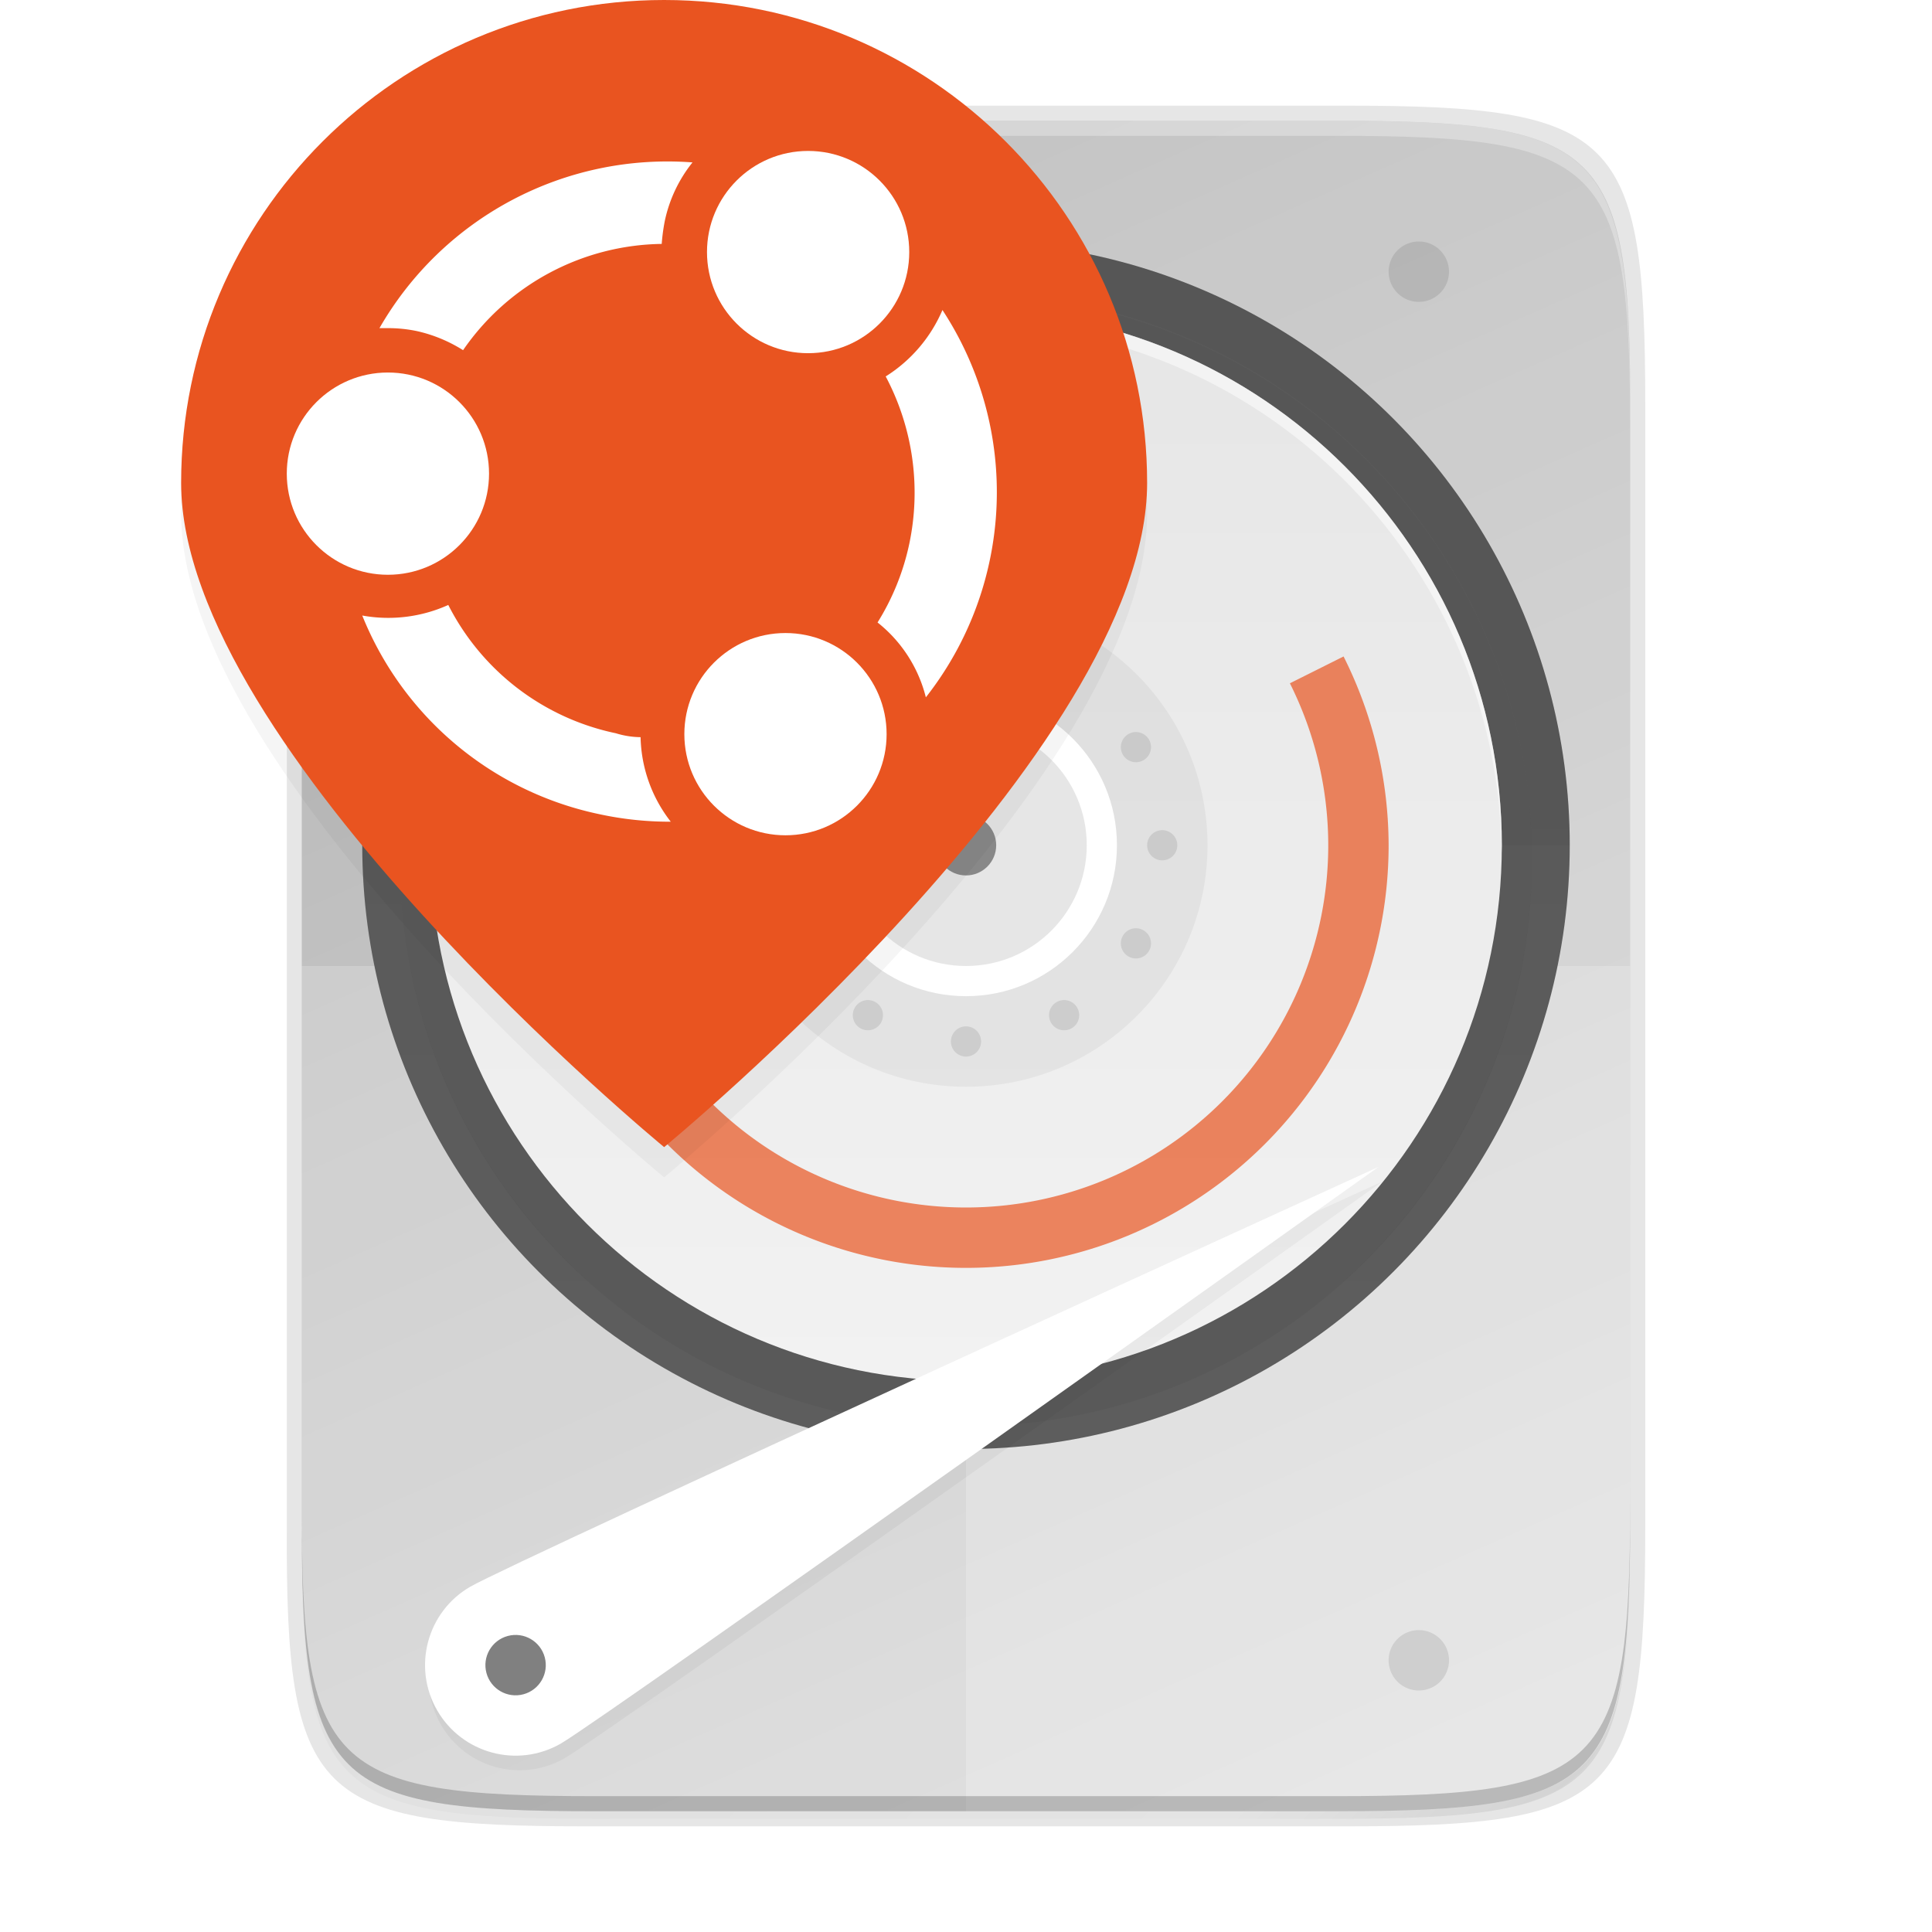 <?xml version="1.0" encoding="UTF-8" standalone="no"?>
<svg
   inkscape:export-ydpi="96"
   inkscape:export-xdpi="96"
   width="256"
   height="256"
   id="svg11300"
   sodipodi:version="0.32"
   inkscape:version="1.1.2 (76b9e6a115, 2022-02-25)"
   sodipodi:docname="ubiquity.svg"
   inkscape:output_extension="org.inkscape.output.svg.inkscape"
   version="1.0"
   style="display:inline;enable-background:new"
   inkscape:export-filename="/home/stuart/Pictures/disk.png"
   xmlns:inkscape="http://www.inkscape.org/namespaces/inkscape"
   xmlns:sodipodi="http://sodipodi.sourceforge.net/DTD/sodipodi-0.dtd"
   xmlns:xlink="http://www.w3.org/1999/xlink"
   xmlns="http://www.w3.org/2000/svg"
   xmlns:svg="http://www.w3.org/2000/svg"
   xmlns:rdf="http://www.w3.org/1999/02/22-rdf-syntax-ns#"
   xmlns:cc="http://creativecommons.org/ns#"
   xmlns:dc="http://purl.org/dc/elements/1.1/">
  <title
     id="title3004">Suru Icon Theme Template</title>
  <sodipodi:namedview
     stroke="#ef2929"
     fill="#f57900"
     id="base"
     pagecolor="#ffffff"
     bordercolor="#000000"
     borderopacity="0.255"
     inkscape:pageopacity="0"
     inkscape:pageshadow="2"
     inkscape:zoom="1"
     inkscape:cx="346.5"
     inkscape:cy="163"
     inkscape:current-layer="layer7"
     showgrid="false"
     inkscape:grid-bbox="true"
     inkscape:document-units="px"
     inkscape:showpageshadow="false"
     inkscape:window-width="1920"
     inkscape:window-height="1043"
     inkscape:window-x="1920"
     inkscape:window-y="0"
     width="400px"
     height="300px"
     inkscape:snap-nodes="true"
     inkscape:snap-bbox="true"
     gridtolerance="10000"
     inkscape:object-nodes="true"
     inkscape:snap-grids="true"
     showguides="true"
     inkscape:guide-bbox="true"
     inkscape:window-maximized="1"
     inkscape:bbox-paths="true"
     inkscape:snap-bbox-midpoints="true"
     inkscape:snap-global="true"
     inkscape:object-paths="true"
     inkscape:snap-intersection-paths="true"
     inkscape:snap-smooth-nodes="true"
     inkscape:pagecheckerboard="false"
     showborder="false"
     inkscape:document-rotation="0"
     fit-margin-top="0"
     fit-margin-left="0"
     fit-margin-right="0"
     fit-margin-bottom="0">
    <inkscape:grid
       spacingy="1"
       spacingx="1"
       id="grid5883"
       type="xygrid"
       enabled="true"
       visible="true"
       empspacing="4"
       snapvisiblegridlinesonly="true"
       originx="-24"
       originy="-28" />
    <inkscape:grid
       type="xygrid"
       id="grid11592"
       empspacing="2"
       visible="true"
       enabled="false"
       spacingx="0.5"
       spacingy="0.5"
       color="#ff0000"
       opacity="0.125"
       empcolor="#ff0000"
       empopacity="0.251"
       snapvisiblegridlinesonly="true"
       originx="-24"
       originy="-28" />
  </sodipodi:namedview>
  <defs
     id="defs3">
    <filter
       inkscape:collect="always"
       style="color-interpolation-filters:sRGB"
       id="filter4346"
       x="-0.014"
       width="1.029"
       y="-0.011"
       height="1.023">
      <feGaussianBlur
         inkscape:collect="always"
         stdDeviation="2.12"
         id="feGaussianBlur4348" />
    </filter>
    <linearGradient
       inkscape:collect="always"
       xlink:href="#linearGradient4360"
       id="linearGradient4358"
       x1="88"
       y1="88"
       x2="488"
       y2="488"
       gradientUnits="userSpaceOnUse" />
    <linearGradient
       id="linearGradient4360"
       inkscape:collect="always">
      <stop
         id="stop4362"
         offset="0"
         style="stop-color:#000000;stop-opacity:0.588" />
      <stop
         style="stop-color:#000000;stop-opacity:0"
         offset="0.88"
         id="stop4364" />
      <stop
         id="stop4366"
         offset="1"
         style="stop-color:#000000;stop-opacity:1" />
    </linearGradient>
    <filter
       inkscape:collect="always"
       style="color-interpolation-filters:sRGB"
       id="filter4380"
       x="-0.058"
       width="1.116"
       y="-0.045"
       height="1.091">
      <feGaussianBlur
         inkscape:collect="always"
         stdDeviation="8.48"
         id="feGaussianBlur4382" />
    </filter>
    <linearGradient
       gradientUnits="userSpaceOnUse"
       y2="169.657"
       x2="4.414"
       y1="386.295"
       x1="494.345"
       id="linearGradient4226"
       xlink:href="#linearGradient876"
       inkscape:collect="always"
       gradientTransform="matrix(0,-0.453,-0.453,0,277.957,268)" />
    <clipPath
       clipPathUnits="userSpaceOnUse"
       id="clipPath994">
      <path
         style="color:#000000;display:inline;overflow:visible;visibility:visible;fill:#cdcdcd;fill-opacity:1;fill-rule:nonzero;stroke:none;stroke-width:2;stroke-miterlimit:4;stroke-dasharray:none;stroke-opacity:1;marker:none;enable-background:accumulate"
         d="m 335.731,62 c -8.824,0 -9.774,0.906 -9.73,9.748 v 12.252 12.252 c -0.043,8.842 0.906,9.748 9.73,9.748 h 16.539 c 8.824,0 9.73,-0.906 9.73,-9.748 v -12.252 -12.252 c 0,-8.842 -0.906,-9.748 -9.73,-9.748 z"
         id="path996"
         inkscape:connector-curvature="0"
         sodipodi:nodetypes="scccssscsss" />
    </clipPath>
    <clipPath
       clipPathUnits="userSpaceOnUse"
       id="clipPath971">
      <path
         style="color:#000000;display:inline;overflow:visible;visibility:visible;opacity:1;fill:#46a926;fill-opacity:1;fill-rule:nonzero;stroke:none;stroke-width:2;stroke-miterlimit:4;stroke-dasharray:none;stroke-opacity:1;marker:none;enable-background:accumulate"
         d="m 327.865,189 c -4.412,0 -4.887,0.453 -4.865,4.874 v 6.126 6.126 c -0.022,4.421 0.453,4.874 4.865,4.874 h 8.27 c 4.412,0 4.865,-0.453 4.865,-4.874 v -6.126 -6.126 c 0,-4.421 -0.453,-4.874 -4.865,-4.874 z"
         id="path973"
         inkscape:connector-curvature="0"
         sodipodi:nodetypes="scccssscsss" />
    </clipPath>
    <clipPath
       clipPathUnits="userSpaceOnUse"
       id="clipPath983">
      <path
         sodipodi:nodetypes="scccssscsss"
         inkscape:connector-curvature="0"
         id="path985"
         d="m 325.096,237 c -2.808,0 -3.11,0.288 -3.096,3.102 v 3.898 3.898 c -0.014,2.813 0.288,3.102 3.096,3.102 h 5.808 c 2.808,0 3.096,-0.288 3.096,-3.102 v -3.898 -3.898 c 0,-2.813 -0.288,-3.102 -3.096,-3.102 z"
         style="color:#000000;display:inline;overflow:visible;visibility:visible;opacity:1;fill:#46a926;fill-opacity:1;fill-rule:nonzero;stroke:none;stroke-width:2;stroke-miterlimit:4;stroke-dasharray:none;stroke-opacity:1;marker:none;enable-background:accumulate" />
    </clipPath>
    <clipPath
       clipPathUnits="userSpaceOnUse"
       id="clipPath994-1">
      <path
         style="color:#000000;display:inline;overflow:visible;visibility:visible;fill:#cdcdcd;fill-opacity:1;fill-rule:nonzero;stroke:none;stroke-width:2;stroke-miterlimit:4;stroke-dasharray:none;stroke-opacity:1;marker:none;enable-background:accumulate"
         d="m 335.731,62 c -8.824,0 -9.774,0.906 -9.73,9.748 v 12.252 12.252 c -0.043,8.842 0.906,9.748 9.73,9.748 h 16.539 c 8.824,0 9.73,-0.906 9.73,-9.748 v -12.252 -12.252 c 0,-8.842 -0.906,-9.748 -9.73,-9.748 z"
         id="path996-8"
         inkscape:connector-curvature="0"
         sodipodi:nodetypes="scccssscsss" />
    </clipPath>
    <linearGradient
       inkscape:collect="always"
       id="linearGradient876">
      <stop
         style="stop-color:#b3b3b3;stop-opacity:1"
         offset="0"
         id="stop872" />
      <stop
         style="stop-color:#d9d9d9;stop-opacity:1"
         offset="1"
         id="stop874" />
    </linearGradient>
    <linearGradient
       inkscape:collect="always"
       id="linearGradient1392">
      <stop
         style="stop-color:#e6e6e6;stop-opacity:1;"
         offset="0"
         id="stop1388" />
      <stop
         style="stop-color:#f2f2f2;stop-opacity:1"
         offset="1"
         id="stop1390" />
    </linearGradient>
    <filter
       inkscape:collect="always"
       style="color-interpolation-filters:sRGB"
       id="filter1469"
       x="-0.04"
       width="1.08"
       y="-0.121"
       height="1.241">
      <feGaussianBlur
         inkscape:collect="always"
         stdDeviation="2.321"
         id="feGaussianBlur1471" />
    </filter>
    <filter
       inkscape:collect="always"
       style="color-interpolation-filters:sRGB"
       id="filter1422"
       x="-0.06"
       width="1.12"
       y="-0.06"
       height="1.12">
      <feGaussianBlur
         inkscape:collect="always"
         stdDeviation="3.75"
         id="feGaussianBlur1424" />
    </filter>
    <linearGradient
       inkscape:collect="always"
       xlink:href="#linearGradient980"
       id="linearGradient982"
       x1="152"
       y1="124"
       x2="152"
       y2="236"
       gradientUnits="userSpaceOnUse" />
    <linearGradient
       inkscape:collect="always"
       id="linearGradient980">
      <stop
         style="stop-color:#000000;stop-opacity:1;"
         offset="0"
         id="stop976" />
      <stop
         style="stop-color:#000000;stop-opacity:0;"
         offset="1"
         id="stop978" />
    </linearGradient>
    <clipPath
       clipPathUnits="userSpaceOnUse"
       id="clipPath999">
      <path
         inkscape:connector-curvature="0"
         style="color:#000000;display:inline;overflow:visible;visibility:visible;opacity:1;fill:#5d5d5d;fill-opacity:1;fill-rule:nonzero;stroke:none;stroke-width:3.826;stroke-linecap:butt;stroke-linejoin:round;stroke-miterlimit:4;stroke-dasharray:none;stroke-dashoffset:0;stroke-opacity:1;marker:none;enable-background:accumulate"
         d="m 152,68 c -48.601,0 -88,39.399 -88,88 0,48.601 39.399,88 88,88 48.601,0 88,-39.399 88,-88 0,-48.601 -39.399,-88 -88,-88 z"
         id="path1001"
         sodipodi:nodetypes="sssss" />
    </clipPath>
    <filter
       inkscape:collect="always"
       style="color-interpolation-filters:sRGB"
       id="filter1003"
       x="-0.091"
       width="1.183"
       y="-0.091"
       height="1.183">
      <feGaussianBlur
         inkscape:collect="always"
         stdDeviation="4.4"
         id="feGaussianBlur1005" />
    </filter>
    <linearGradient
       inkscape:collect="always"
       xlink:href="#linearGradient1392"
       id="linearGradient2529"
       gradientUnits="userSpaceOnUse"
       gradientTransform="matrix(0,0.947,-0.947,0,299.68,-3.893)"
       x1="77"
       y1="156"
       x2="227"
       y2="156" />
    <filter
       inkscape:collect="always"
       style="color-interpolation-filters:sRGB"
       id="filter3408"
       x="-0.052"
       width="1.105"
       y="-0.044"
       height="1.088">
      <feGaussianBlur
         inkscape:collect="always"
         stdDeviation="2.8"
         id="feGaussianBlur3410" />
    </filter>
  </defs>
  <g
     style="display:inline"
     inkscape:groupmode="layer"
     inkscape:label="Icon"
     id="layer1"
     transform="translate(-24,-28)">
    <g
       style="display:inline"
       inkscape:label="Baseplate"
       id="layer7"
       inkscape:groupmode="layer" />
    <g
       inkscape:groupmode="layer"
       id="layer8"
       inkscape:label="Backgrounds"
       style="display:inline">
      <path
         style="color:#000000;display:inline;overflow:visible;visibility:visible;opacity:0.1;fill:#000000;fill-opacity:1;fill-rule:nonzero;stroke:none;stroke-width:2;marker:none;filter:url(#filter4346);enable-background:accumulate"
         d="m 189.843,74 c -70.593,0 -78.189,7.251 -77.843,77.987 v 146.013 146.013 c -0.346,70.736 7.25,77.987 77.843,77.987 h 196.314 c 70.593,0 76.007,-7.274 77.843,-77.987 v -146.013 -146.013 c 0,-70.737 -7.25,-77.987 -77.843,-77.987 z"
         id="rect4158-9"
         inkscape:connector-curvature="0"
         sodipodi:nodetypes="scccssscsss"
         transform="matrix(0.5,0,0,0.5,8,8)" />
      <path
         sodipodi:nodetypes="scccssscsss"
         inkscape:connector-curvature="0"
         id="path4350"
         d="m 189.843,74 c -70.593,0 -78.189,7.251 -77.843,77.987 v 146.013 146.013 c -0.346,70.736 7.25,77.987 77.843,77.987 h 196.314 c 70.593,0 77.843,-7.25 77.843,-77.987 v -146.013 -146.013 c 0,-70.737 -7.25,-77.987 -77.843,-77.987 z"
         style="color:#000000;display:inline;overflow:visible;visibility:visible;opacity:0.3;fill:url(#linearGradient4358);fill-opacity:1;fill-rule:nonzero;stroke:none;stroke-width:2;marker:none;filter:url(#filter4380);enable-background:accumulate"
         transform="matrix(0.5,0,0,0.5,8,8)" />
      <path
         style="color:#000000;display:inline;overflow:visible;visibility:visible;opacity:0.1;fill:#000000;fill-opacity:1;fill-rule:nonzero;stroke:none;stroke-width:1.02;marker:none;enable-background:accumulate"
         d="m 101.812,42 c -36.099,0 -39.983,3.69 -39.806,39.69 v 74.31 74.31 c -0.177,36 3.707,39.69 39.806,39.69 h 100.387 c 36.099,0 39.806,-3.69 39.806,-39.69 v -74.31 -74.31 c 0,-36 -3.707,-39.69 -39.806,-39.69 z"
         id="rect4158-7"
         inkscape:connector-curvature="0"
         sodipodi:nodetypes="scccssscsss" />
      <path
         style="color:#000000;display:inline;overflow:visible;visibility:visible;fill:url(#linearGradient4226);fill-opacity:1;fill-rule:nonzero;stroke:none;stroke-width:1;marker:none;enable-background:accumulate"
         d="m 201.073,44 c 35.297,0 39.095,3.625 38.922,38.994 v 73.006 73.006 c 0.173,35.368 -3.625,38.994 -38.922,38.994 h -98.157 c -35.297,0 -38.922,-3.625 -38.922,-38.994 v -73.006 -73.006 c 0,-35.369 3.625,-38.994 38.922,-38.994 z"
         id="rect4158"
         inkscape:connector-curvature="0"
         sodipodi:nodetypes="scccssscsss" />
      <path
         style="color:#000000;display:inline;overflow:visible;visibility:visible;opacity:0.3;fill:#ffffff;fill-opacity:1;fill-rule:nonzero;stroke:none;stroke-width:1;marker:none;enable-background:accumulate"
         d="m 102.922,44 c -35.297,0 -39.095,3.626 -38.922,38.994 v 2 c -0.173,-35.368 3.625,-38.994 38.922,-38.994 h 98.156 c 35.297,0 38.922,3.626 38.922,38.994 v -2 c 0,-35.369 -3.625,-38.994 -38.922,-38.994 z"
         id="path931"
         inkscape:connector-curvature="0" />
      <path
         style="color:#000000;display:inline;overflow:visible;visibility:visible;opacity:0.2;fill:#ffffff;fill-opacity:1;fill-rule:nonzero;stroke:none;stroke-width:1;marker:none;enable-background:accumulate"
         d="m 63.994,156 v 73.006 c 0,35.369 3.625,38.994 38.922,38.994 h 98.156 c 35.297,0 39.095,-3.626 38.922,-38.994 v -73.006 z"
         id="rect4158-8"
         inkscape:connector-curvature="0" />
      <path
         style="color:#000000;display:inline;overflow:visible;visibility:visible;opacity:0.2;fill:#ffffff;fill-opacity:1;fill-rule:nonzero;stroke:none;stroke-width:1;marker:none;enable-background:accumulate"
         d="m 152,44 v 224 h 49.072 c 35.297,0 39.095,-3.626 38.922,-38.994 v -73.006 -73.006 c 0.173,-35.368 -3.625,-38.994 -38.922,-38.994 z"
         id="rect4158-3"
         inkscape:connector-curvature="0" />
      <path
         style="color:#000000;display:inline;overflow:visible;visibility:visible;opacity:0.2;fill:#000000;fill-opacity:1;fill-rule:nonzero;stroke:none;stroke-width:1;marker:none;enable-background:accumulate"
         d="m 102.927,268 c -35.297,0 -39.095,-3.626 -38.922,-38.994 v -2 c -0.173,35.368 3.625,38.994 38.922,38.994 h 98.156 c 35.297,0 38.922,-3.626 38.922,-38.994 v 2 c 0,35.369 -3.625,38.994 -38.922,38.994 z"
         id="path931-8"
         inkscape:connector-curvature="0" />
    </g>
    <g
       inkscape:groupmode="layer"
       id="layer6"
       inkscape:label="Pictograms"
       style="display:inline">
      <circle
         style="color:#000000;display:inline;overflow:visible;visibility:visible;opacity:1;fill:#5d5d5d;fill-opacity:1;fill-rule:nonzero;stroke:none;stroke-width:3.826;stroke-linecap:butt;stroke-linejoin:miter;stroke-miterlimit:4;stroke-dasharray:11.478, 11.478;stroke-dashoffset:0;stroke-opacity:1;marker:none;enable-background:accumulate"
         id="path4238"
         cx="152"
         cy="-140"
         transform="scale(1,-1)"
         r="80" />
      <path
         style="color:#000000;display:inline;overflow:visible;visibility:visible;opacity:0.05;fill:#000000;fill-opacity:1;fill-rule:nonzero;stroke:none;stroke-width:3.826;stroke-linecap:butt;stroke-linejoin:miter;stroke-miterlimit:4;stroke-dasharray:11.478, 11.478;stroke-dashoffset:0;stroke-opacity:1;marker:none;enable-background:accumulate"
         d="m 72,140 a 80,80 0 0 1 80,-80 80,80 0 0 1 80,80 z"
         id="circle1007"
         inkscape:connector-curvature="0" />
      <path
         transform="matrix(0.909,0,0,0.909,13.818,-1.818)"
         style="color:#000000;display:inline;overflow:visible;visibility:visible;opacity:0.2;fill:none;fill-opacity:1;fill-rule:nonzero;stroke:url(#linearGradient982);stroke-width:11;stroke-linecap:butt;stroke-linejoin:round;stroke-miterlimit:4;stroke-dasharray:none;stroke-dashoffset:0;stroke-opacity:1;marker:none;filter:url(#filter1003);enable-background:accumulate"
         d="m 152,70 c -48.601,0 -88,39.399 -88,88 0,48.601 39.399,88 88,88 48.601,0 88,-39.399 88,-88 0,-48.601 -39.399,-88 -88,-88 z"
         id="path962"
         clip-path="url(#clipPath999)"
         inkscape:connector-curvature="0"
         sodipodi:nodetypes="sssss" />
      <path
         sodipodi:nodetypes="sssss"
         inkscape:connector-curvature="0"
         id="path1414"
         d="m 152,217 c -41.421,0 -75,-33.579 -75,-75 0,-41.421 33.579,-75 75,-75 41.421,0 75,33.579 75,75 0,41.421 -33.579,75 -75,75 z"
         style="display:inline;opacity:0.2;fill:#000000;fill-opacity:1;stroke:none;stroke-width:16;stroke-linecap:round;stroke-linejoin:round;stroke-miterlimit:4;stroke-dasharray:none;stroke-dashoffset:0;stroke-opacity:1;filter:url(#filter1422);enable-background:new" />
      <path
         style="display:inline;opacity:1;fill:url(#linearGradient2529);fill-opacity:1;stroke:none;stroke-width:16;stroke-linecap:round;stroke-linejoin:round;stroke-miterlimit:4;stroke-dasharray:none;stroke-dashoffset:0;stroke-opacity:1;enable-background:new"
         d="m 152,211 c -39.212,0 -71,-31.788 -71,-71 0,-39.212 31.788,-71 71,-71 39.212,0 71,31.788 71,71 0,39.212 -31.788,71 -71,71 z"
         id="path949"
         inkscape:connector-curvature="0"
         sodipodi:nodetypes="sssss" />
      <path
         style="opacity:0.7;fill:#e95420;fill-opacity:1;stroke:none;stroke-width:0.25;stroke-linecap:round;stroke-linejoin:round;stroke-miterlimit:4;stroke-dasharray:none;stroke-opacity:1"
         d="m 151.699,84.016 a 56,56 0 0 0 -55.699,55.984 56,56 0 0 0 56,56 56,56 0 0 0 56,-56 56,56 0 0 0 -5.971,-25.016 l -7.111,3.557 a 48,48 0 0 1 5.082,21.459 48,48 0 0 1 -48,48 48,48 0 0 1 -48,-48 48,48 0 0 1 47.742,-47.99 z"
         id="path3202" />
      <ellipse
         style="display:inline;opacity:0.05;fill:#000000;fill-opacity:1;stroke:none;stroke-width:16;stroke-linecap:round;stroke-linejoin:round;stroke-miterlimit:4;stroke-dasharray:none;stroke-dashoffset:0;stroke-opacity:1;enable-background:new"
         id="ellipse971"
         cx="152"
         cy="139.999"
         rx="32"
         ry="32" />
      <ellipse
         ry="20"
         rx="20"
         cy="139.999"
         cx="152"
         id="ellipse966"
         style="display:inline;opacity:1;fill:#ffffff;fill-opacity:1;stroke:none;stroke-width:16;stroke-linecap:round;stroke-linejoin:round;stroke-miterlimit:4;stroke-dasharray:none;stroke-dashoffset:0;stroke-opacity:1;enable-background:new" />
      <g
         id="g1374"
         style="opacity:0.1;fill:#000000;fill-opacity:1"
         transform="translate(1.5981281e-4,-16)">
        <circle
           transform="rotate(-30)"
           r="2"
           cy="185.1"
           cx="53.636"
           id="path973-2"
           style="opacity:1;fill:#000000;fill-opacity:1;stroke:none;stroke-width:16;stroke-linecap:round;stroke-linejoin:round;stroke-miterlimit:4;stroke-dasharray:none;stroke-dashoffset:0;stroke-opacity:1" />
        <circle
           transform="rotate(-30)"
           style="opacity:1;fill:#000000;fill-opacity:1;stroke:none;stroke-width:16;stroke-linecap:round;stroke-linejoin:round;stroke-miterlimit:4;stroke-dasharray:none;stroke-dashoffset:0;stroke-opacity:1"
           id="circle975"
           cx="53.636"
           cy="237.1"
           r="2" />
        <circle
           transform="rotate(-60)"
           style="opacity:1;fill:#000000;fill-opacity:1;stroke:none;stroke-width:16;stroke-linecap:round;stroke-linejoin:round;stroke-miterlimit:4;stroke-dasharray:none;stroke-dashoffset:0;stroke-opacity:1"
           id="circle1308"
           cx="-59.1"
           cy="183.636"
           r="2" />
        <circle
           transform="rotate(-60)"
           r="2"
           cy="235.636"
           cx="-59.1"
           id="circle1310"
           style="opacity:1;fill:#000000;fill-opacity:1;stroke:none;stroke-width:16;stroke-linecap:round;stroke-linejoin:round;stroke-miterlimit:4;stroke-dasharray:none;stroke-dashoffset:0;stroke-opacity:1" />
        <circle
           transform="rotate(-90)"
           r="2"
           cy="126"
           cx="-156"
           id="circle1314"
           style="opacity:1;fill:#000000;fill-opacity:1;stroke:none;stroke-width:16;stroke-linecap:round;stroke-linejoin:round;stroke-miterlimit:4;stroke-dasharray:none;stroke-dashoffset:0;stroke-opacity:1" />
        <circle
           transform="rotate(-90)"
           style="opacity:1;fill:#000000;fill-opacity:1;stroke:none;stroke-width:16;stroke-linecap:round;stroke-linejoin:round;stroke-miterlimit:4;stroke-dasharray:none;stroke-dashoffset:0;stroke-opacity:1"
           id="circle1316"
           cx="-156"
           cy="178"
           r="2" />
        <circle
           transform="rotate(-120)"
           style="opacity:1;fill:#000000;fill-opacity:1;stroke:none;stroke-width:16;stroke-linecap:round;stroke-linejoin:round;stroke-miterlimit:4;stroke-dasharray:none;stroke-dashoffset:0;stroke-opacity:1"
           id="circle1320"
           cx="-211.1"
           cy="27.636"
           r="2" />
        <circle
           transform="rotate(-120)"
           r="2"
           cy="79.636"
           cx="-211.1"
           id="circle1322"
           style="opacity:1;fill:#000000;fill-opacity:1;stroke:none;stroke-width:16;stroke-linecap:round;stroke-linejoin:round;stroke-miterlimit:4;stroke-dasharray:none;stroke-dashoffset:0;stroke-opacity:1" />
        <circle
           style="display:inline;opacity:1;fill:#000000;fill-opacity:1;stroke:none;stroke-width:16;stroke-linecap:round;stroke-linejoin:round;stroke-miterlimit:4;stroke-dasharray:none;stroke-dashoffset:0;stroke-opacity:1;enable-background:new"
           id="circle1326"
           cx="152"
           cy="130"
           r="2"
           transform="rotate(-150,152,156)" />
        <circle
           r="2"
           cy="182"
           cx="152"
           id="circle1328"
           style="display:inline;opacity:1;fill:#000000;fill-opacity:1;stroke:none;stroke-width:16;stroke-linecap:round;stroke-linejoin:round;stroke-miterlimit:4;stroke-dasharray:none;stroke-dashoffset:0;stroke-opacity:1;enable-background:new"
           transform="rotate(-150,152,156)" />
        <circle
           transform="scale(-1)"
           style="opacity:1;fill:#000000;fill-opacity:1;stroke:none;stroke-width:16;stroke-linecap:round;stroke-linejoin:round;stroke-miterlimit:4;stroke-dasharray:none;stroke-dashoffset:0;stroke-opacity:1"
           id="circle1332"
           cx="-152"
           cy="-182"
           r="2" />
        <circle
           transform="scale(-1)"
           r="2"
           cy="-130"
           cx="-152"
           id="circle1334"
           style="opacity:1;fill:#000000;fill-opacity:1;stroke:none;stroke-width:16;stroke-linecap:round;stroke-linejoin:round;stroke-miterlimit:4;stroke-dasharray:none;stroke-dashoffset:0;stroke-opacity:1" />
      </g>
      <ellipse
         style="display:inline;opacity:0.1;fill:#000000;fill-opacity:1;stroke:none;stroke-width:16;stroke-linecap:round;stroke-linejoin:round;stroke-miterlimit:4;stroke-dasharray:none;stroke-dashoffset:0;stroke-opacity:1;enable-background:new"
         id="ellipse1434"
         cx="152"
         cy="139.999"
         rx="16"
         ry="16" />
      <ellipse
         style="display:inline;opacity:1;fill:#888888;fill-opacity:1;stroke:none;stroke-width:16;stroke-linecap:round;stroke-linejoin:round;stroke-miterlimit:4;stroke-dasharray:none;stroke-dashoffset:0;stroke-opacity:1;enable-background:new"
         id="ellipse1438"
         cx="152.001"
         cy="140"
         rx="4"
         ry="4" />
      <path
         inkscape:connector-curvature="0"
         style="display:inline;opacity:0.5;fill:#ffffff;fill-opacity:1;stroke:none;stroke-width:16;stroke-linecap:round;stroke-linejoin:round;stroke-miterlimit:4;stroke-dasharray:none;stroke-dashoffset:0;stroke-opacity:1;enable-background:new"
         d="m 152,69 c -39.212,0 -71,31.788 -71,71 0,0.318 0.02,0.63 0.024,0.947 0.509,-38.774 32.081,-70.053 70.976,-70.053 38.895,0 70.467,31.279 70.976,70.053 0.004,-0.317 0.024,-0.629 0.024,-0.947 0,-39.212 -31.788,-71 -71,-71 z"
         id="path1446" />
      <path
         style="display:inline;opacity:0.1;fill:#000000;fill-opacity:1;stroke:none;stroke-width:16;stroke-linecap:round;stroke-linejoin:round;stroke-miterlimit:4;stroke-dasharray:none;stroke-dashoffset:0;stroke-opacity:1;enable-background:new"
         d="m 92,60 a 4,4 0 0 0 -4,4 4,4 0 0 0 4,4 4,4 0 0 0 4,-4 4,4 0 0 0 -4,-4 z"
         id="path2571"
         inkscape:connector-curvature="0" />
      <path
         style="display:inline;opacity:0.1;fill:#000000;fill-opacity:1;stroke:none;stroke-width:16;stroke-linecap:round;stroke-linejoin:round;stroke-miterlimit:4;stroke-dasharray:none;stroke-dashoffset:0;stroke-opacity:1;enable-background:new"
         d="m 212,60 a 4,4 0 0 0 -4,4 4,4 0 0 0 4,4 4,4 0 0 0 4,-4 4,4 0 0 0 -4,-4 z"
         id="path2569"
         inkscape:connector-curvature="0" />
      <path
         sodipodi:nodetypes="csssc"
         inkscape:connector-curvature="0"
         id="path1467"
         d="m 211.505,215.833 c 0,0 -117.995,44.04 -124.396,45.755 -6.402,1.715 -12.982,-2.084 -14.697,-8.485 -1.715,-6.402 2.084,-12.982 8.485,-14.697 6.402,-1.715 130.608,-22.573 130.608,-22.573 z"
         style="display:inline;opacity:0.2;fill:#000000;fill-opacity:1;stroke:none;stroke-width:16;stroke-linecap:round;stroke-linejoin:round;stroke-miterlimit:4;stroke-dasharray:none;stroke-dashoffset:0;stroke-opacity:1;filter:url(#filter1469);enable-background:new"
         transform="rotate(-15,90.583,216.725)" />
      <path
         style="display:inline;opacity:1;fill:#ffffff;fill-opacity:1;stroke:none;stroke-width:16;stroke-linecap:round;stroke-linejoin:round;stroke-miterlimit:4;stroke-dasharray:none;stroke-dashoffset:0;stroke-opacity:1;enable-background:new"
         d="m 206.637,182.634 c 0,0 -102.576,73.079 -108.315,76.392 -5.74,3.314 -13.079,1.347 -16.392,-4.392 -3.314,-5.74 -1.347,-13.079 4.392,-16.392 5.74,-3.314 120.315,-55.608 120.315,-55.608 z"
         id="path1038"
         inkscape:connector-curvature="0"
         sodipodi:nodetypes="csssc" />
      <circle
         style="display:inline;opacity:1;fill:#808080;fill-opacity:1;stroke:none;stroke-width:16;stroke-linecap:round;stroke-linejoin:round;stroke-miterlimit:4;stroke-dasharray:none;stroke-dashoffset:0;stroke-opacity:1;enable-background:new"
         id="path1041"
         cx="24.821"
         cy="264.06"
         r="4"
         transform="rotate(-15)" />
      <path
         style="display:inline;opacity:0.1;fill:#000000;fill-opacity:1;stroke:none;stroke-width:16;stroke-linecap:round;stroke-linejoin:round;stroke-miterlimit:4;stroke-dasharray:none;stroke-dashoffset:0;stroke-opacity:1;enable-background:new"
         d="m 212,244 a 4,4 0 0 0 -4,4 4,4 0 0 0 4,4 4,4 0 0 0 4,-4 4,4 0 0 0 -4,-4 z"
         id="circle1473"
         inkscape:connector-curvature="0" />
      <path
         sodipodi:nodetypes="scsss"
         id="path2-1"
         d="m 176,95.998 c 0,35.348 -63.999,88.002 -63.999,88.002 0,0 -64.001,-52.654 -64.001,-88.002 0,-35.345 28.654,-63.998 64.001,-63.998 35.347,0 63.999,28.653 63.999,63.998 z"
         inkscape:connector-curvature="0"
         style="display:inline;opacity:0.2;fill:#000000;fill-opacity:1;stroke:none;stroke-width:0.452;stroke-miterlimit:4;stroke-dasharray:none;stroke-opacity:1;filter:url(#filter3408);enable-background:new" />
      <path
         sodipodi:nodetypes="scsss"
         id="path2"
         d="m 176,91.998 c 0,35.348 -63.999,88.002 -63.999,88.002 0,0 -64.001,-52.654 -64.001,-88.002 0,-35.345 28.654,-63.998 64.001,-63.998 35.347,0 63.999,28.653 63.999,63.998 z"
         inkscape:connector-curvature="0"
         style="display:inline;fill:#e95420;fill-opacity:1;stroke:none;stroke-width:0.452;stroke-miterlimit:4;stroke-dasharray:none;stroke-opacity:1;enable-background:new" />
      <g
         id="g482"
         transform="translate(-1.32,-0.52)">
        <circle
           class="cls-2"
           cx="76.72"
           cy="91.28"
           r="13.4"
           id="circle288"
           style="fill:#ffffff;stroke-width:1" />
        <circle
           class="cls-2"
           cx="132.4"
           cy="61.92"
           r="13.4"
           id="circle290"
           style="fill:#ffffff;stroke-width:1" />
        <path
           class="cls-2"
           d="m 106.92,125.68 a 32.32,32.32 0 0 1 -22.2,-17 19.32,19.32 0 0 1 -11.4,1.4 43.48,43.48 0 0 0 31.4,26.32 44,44 0 0 0 9.48,1 18.84,18.84 0 0 1 -4,-11.2 11.56,11.56 0 0 1 -3.28,-0.52 z"
           id="path292"
           style="fill:#ffffff;stroke-width:1" />
        <circle
           class="cls-2"
           cx="129.4"
           cy="125.8"
           r="13.4"
           id="circle294"
           style="fill:#ffffff;stroke-width:1" />
        <path
           class="cls-2"
           d="m 148,120.92 a 44,44 0 0 0 2.2,-51.32 19.4,19.4 0 0 1 -7.52,8.8 32.88,32.88 0 0 1 3.12,22.2 32.32,32.32 0 0 1 -4.2,10.4 18.32,18.32 0 0 1 6.4,9.92 z"
           id="path296"
           style="fill:#ffffff;stroke-width:1" />
        <path
           class="cls-2"
           d="m 75.6,72 h 1 a 18.6,18.6 0 0 1 4,0.4 19.36,19.36 0 0 1 6.08,2.52 32.48,32.48 0 0 1 26.32,-14.08 25.68,25.68 0 0 1 0.4,-3 18.52,18.52 0 0 1 3.68,-7.8 44,44 0 0 0 -41.48,21.96 z"
           id="path298"
           style="fill:#ffffff;stroke-width:1" />
      </g>
    </g>
  </g>
</svg>
